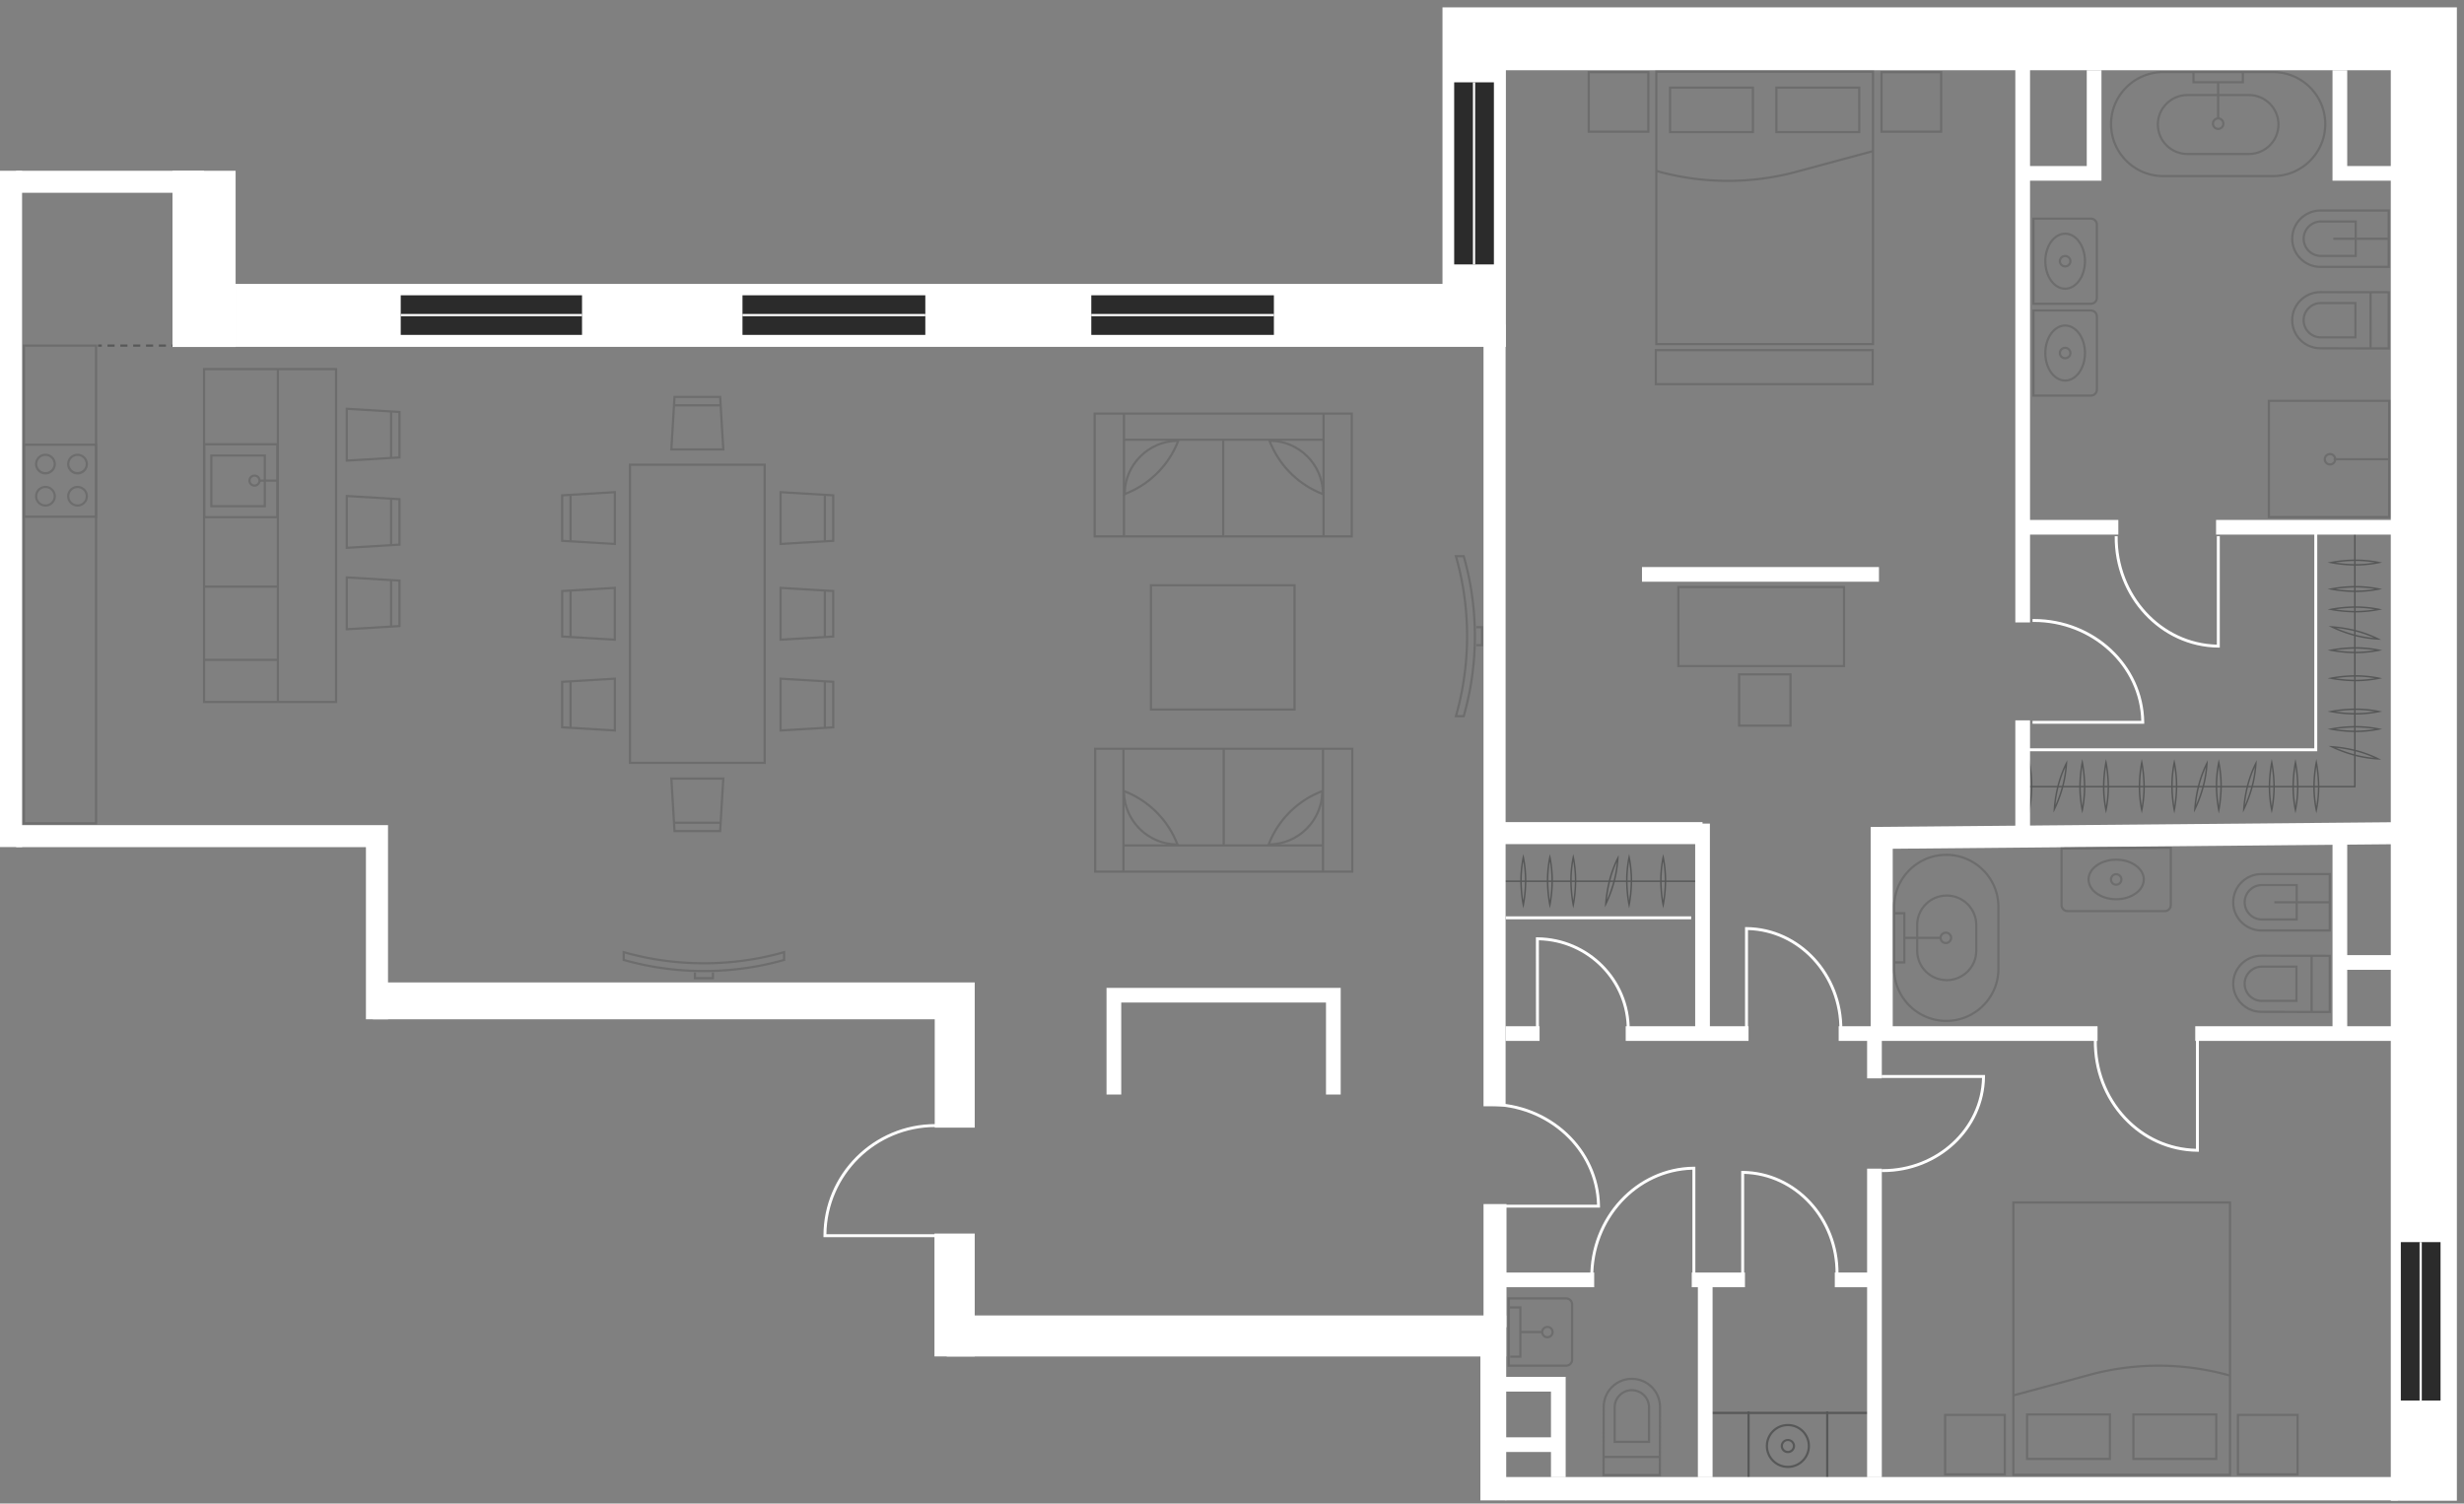 <svg width="685" height="418" viewBox="0 0 685 418" fill="none" xmlns="http://www.w3.org/2000/svg"><rect x="0" y="0" width="685" height="418" fill="#808080" stroke="none"/><path fill-rule="evenodd" clip-rule="evenodd" d="M260.032 343.934h-31.107v-.408c0-17.105 13.953-31.02 31.107-31.02v.816c-16.565 0-30.066 13.327-30.287 29.796h30.287v.816zm357.073-163.892l-.413-.004c-16.054-.167-28.971-14.059-28.795-30.964l.818.006c-.17 16.312 12.16 29.739 27.572 30.134v-30.138h.818v30.966zM611.302 320.2l-.413-.004c-7.801-.081-15.08-3.327-20.503-9.141-5.433-5.827-8.375-13.578-8.289-21.823l.817.006c-.085 8.04 2.783 15.59 8.071 21.261 5.173 5.546 12.083 8.688 19.499 8.875v-30.14h.818V320.2zm-87.87 5.646l-.319-.002.008-.816c.103.002.207.002.311.002 14.95 0 27.204-11.274 27.582-25.345h-27.897v-.816h28.729l-.004.412c-.157 14.71-12.869 26.565-28.41 26.565zm-12.324 28.321l-.818-.008c.157-15.046-11.207-27.433-25.414-27.817v27.821h-.818v-28.648l.413.004c14.851.155 26.801 13.007 26.637 28.648zm1.068-67.78l-.818-.008c.158-15.046-11.207-27.433-25.414-27.816v27.82h-.818v-28.648l.413.004c14.851.155 26.801 13.007 26.637 28.648zm-59.115.016l-.818-.008c.141-13.507-10.784-24.633-24.435-24.994l.019 24.982h-.818l-.019-25.81.413.004c14.293.149 25.803 11.736 25.658 25.826zm143.047-85.189h-31.054v-.816h30.224c-.393-15.262-13.68-27.494-29.885-27.494-.11 0-.221 0-.335.002l-.006-.817h.341c16.8 0 30.543 12.813 30.711 28.713l.004.412zM442.104 355.326c-.176-16.906 12.741-30.798 28.795-30.969l.413-.002v30.967h-.818v-30.139c-15.409.396-27.741 13.822-27.572 30.135l-.818.008zm2.705-19.6h-31.056v-.815h30.226c-.393-15.263-13.68-27.495-29.887-27.495-.112 0-.222 0-.335.002l-.006-.815.341-.002c16.8 0 30.545 12.813 30.713 28.713l.004.412z" fill="#fff"/><path fill-rule="evenodd" clip-rule="evenodd" d="M27.271 96.385h1.023v-.612H27.27v.612zm16.888 0h1.98v-.612h-1.98v.612zm-3.57 0h1.98v-.612h-1.98v.612zm-3.57 0h1.98v-.612h-1.98v.612zm-3.571 0h1.983v-.612h-1.983v.612zm-3.568 0h1.981v-.612H29.88v.612zm17.847 0h1.023v-.612h-1.023v.612z" fill="#575858"/><path fill-rule="evenodd" clip-rule="evenodd" d="M644.202 208.852h-81.891v-.815h81.073v-61.45h.818v62.265z" fill="#fff"/><path fill-rule="evenodd" clip-rule="evenodd" d="M649.276 163.757a38.75 38.75 0 0 0 5.674.434 33.45 33.45 0 0 0 5.247-.434 33.473 33.473 0 0 0-5.247-.434c-2.37 0-4.449.248-5.674.434zm5.674.842c-3.809 0-6.885-.636-6.913-.642l-.951-.2.951-.2c.028-.006 3.104-.644 6.913-.644 3.499 0 6.382.638 6.411.644l.889.2-.889.2c-.029.006-2.912.642-6.411.642zm-5.674 4.816a38.8 38.8 0 0 0 5.674.434c2.176 0 4.106-.248 5.247-.434a33.596 33.596 0 0 0-5.247-.434c-2.368 0-4.447.249-5.674.434zm5.674.842c-3.809 0-6.885-.636-6.913-.642l-.951-.2.951-.2c.028-.006 3.104-.642 6.913-.642 3.499 0 6.382.636 6.411.642l.889.2-.889.2c-.029.006-2.912.642-6.411.642zm-5.674 10.506c1.225.186 3.304.435 5.674.435 2.176 0 4.108-.249 5.247-.435a33.596 33.596 0 0 0-5.247-.434c-2.37 0-4.449.249-5.674.434zm5.674.842c-3.809 0-6.885-.636-6.913-.642l-.951-.2.951-.199c.028-.007 3.104-.645 6.913-.645 3.499 0 6.382.638 6.411.645l.889.199-.889.2c-.029.006-2.912.642-6.411.642zm-5.483-7.003a37.954 37.954 0 0 0 5.347 1.848c2.104.55 4.043.795 5.19.903a30.392 30.392 0 0 0-1.294-.542 31.527 31.527 0 0 0-3.642-1.197 38.705 38.705 0 0 0-5.601-1.012zm12.508 3.269l-.904-.033c-.028 0-2.985-.112-6.361-.993-3.67-.96-6.457-2.349-6.484-2.363l-.861-.432.961.047c.033.002 3.174.163 6.846 1.123 1.221.318 2.462.726 3.689 1.211 1.403.553 2.304 1.018 2.313 1.022l.801.418zm-12.699-21.477c1.225.185 3.304.434 5.674.434 2.176 0 4.106-.249 5.247-.434a33.45 33.45 0 0 0-5.247-.435c-2.37 0-4.449.249-5.674.435zm5.674.844c-3.809 0-6.885-.639-6.913-.645l-.951-.199.951-.2c.028-.006 3.104-.643 6.913-.643 3.499 0 6.382.637 6.411.643l.889.2-.889.199c-.029.006-2.912.645-6.411.645zm-5.674 40.571a38.75 38.75 0 0 0 5.674.434 33.45 33.45 0 0 0 5.247-.434 33.596 33.596 0 0 0-5.247-.434c-2.37 0-4.449.249-5.674.434zm5.674.842c-3.809 0-6.885-.636-6.913-.642l-.951-.2.951-.2c.028-.006 3.104-.644 6.913-.644 3.499 0 6.382.638 6.411.644l.889.2-.889.2c-.029.006-2.912.642-6.411.642zm-5.674 4.035c1.227.185 3.306.434 5.674.434 2.176 0 4.106-.249 5.247-.434a33.45 33.45 0 0 0-5.247-.435c-2.368 0-4.447.249-5.674.435zm5.674.842c-3.809 0-6.885-.636-6.913-.643l-.951-.199.951-.2c.028-.006 3.104-.642 6.913-.642 3.499 0 6.382.636 6.411.642l.889.2-.889.199c-.029.007-2.912.643-6.411.643zm-5.674-14.974a38.75 38.75 0 0 0 5.674.434 33.45 33.45 0 0 0 5.247-.434 33.473 33.473 0 0 0-5.247-.434c-2.37 0-4.449.248-5.674.434zm5.674.842c-3.809 0-6.885-.636-6.913-.642l-.951-.2.951-.2c.028-.006 3.104-.644 6.913-.644 3.499 0 6.382.638 6.411.644l.889.2-.889.2c-.029.006-2.912.642-6.411.642zm-5.483 18.524a38.33 38.33 0 0 0 5.347 1.847c2.105.548 4.043.795 5.19.903a31.704 31.704 0 0 0-4.936-1.739 38.353 38.353 0 0 0-5.601-1.011zm12.508 3.266l-.904-.03c-.028-.002-2.985-.113-6.361-.995-3.67-.959-6.457-2.347-6.484-2.362l-.863-.432.963.047c.033.002 3.174.163 6.846 1.121 1.221.319 2.462.726 3.689 1.212 1.403.554 2.305 1.019 2.313 1.023l.801.416zm-18.029 1.993a38.5 38.5 0 0 0-.436 5.657c0 2.169.25 4.094.436 5.232.188-1.138.438-3.063.438-5.232 0-2.361-.25-4.435-.438-5.657zm0 12.936l-.2-.887c-.007-.026-.642-2.901-.642-6.392 0-3.799.635-6.864.642-6.894l.2-.948.2.948c.006.03.644 3.095.644 6.894 0 3.491-.638 6.366-.644 6.392l-.2.887zm-5.803-12.936a38.526 38.526 0 0 0-.435 5.657c0 2.169.249 4.094.435 5.232.188-1.138.438-3.063.438-5.232 0-2.361-.25-4.435-.438-5.657zm0 12.936l-.2-.887c-.006-.026-.642-2.901-.642-6.392 0-3.799.636-6.864.642-6.894l.2-.948.201.948c.006.03.644 3.095.644 6.894 0 3.491-.638 6.366-.644 6.392l-.201.887zm-6.587-12.936a38.526 38.526 0 0 0-.435 5.657c0 2.169.249 4.094.435 5.232.188-1.138.438-3.063.438-5.232 0-2.361-.25-4.435-.438-5.657zm0 12.936l-.2-.887c-.006-.026-.642-2.901-.642-6.392 0-3.799.636-6.864.642-6.894l.2-.948.201.948c.006.03.644 3.095.644 6.894 0 3.491-.638 6.366-.644 6.392l-.201.887zm-27.097-13.013a33.226 33.226 0 0 0-.436 5.228c0 2.363.25 4.437.436 5.66a38.23 38.23 0 0 0 .437-5.66 32.94 32.94 0 0 0-.437-5.228zm0 13.072l-.201-.948c-.006-.029-.642-3.095-.642-6.896 0-3.487.636-6.362.642-6.39l.201-.885.2.885c.006.028.644 2.903.644 6.39 0 3.801-.638 6.867-.644 6.896l-.2.948zm12.374-13.072a33.226 33.226 0 0 0-.436 5.228c0 2.363.25 4.437.436 5.66a38.23 38.23 0 0 0 .437-5.66 32.94 32.94 0 0 0-.437-5.228zm0 13.072l-.201-.948c-.006-.029-.642-3.095-.642-6.896 0-3.487.636-6.362.642-6.39l.201-.885.2.885c.006.028.644 2.903.644 6.39 0 3.801-.638 6.867-.644 6.896l-.2.948zm-4.129-11.591a31.943 31.943 0 0 0-1.2 3.63 37.938 37.938 0 0 0-1.012 5.589 38.203 38.203 0 0 0 1.85-5.334c.552-2.096.8-4.027.906-5.173-.157.35-.343.787-.544 1.288zm-2.768 11.315l.049-.96c0-.033.163-3.167 1.124-6.829a31.783 31.783 0 0 1 1.215-3.677c.556-1.4 1.02-2.295 1.024-2.304l.42-.801-.033.901c0 .031-.113 2.979-.996 6.344-.961 3.662-2.356 6.439-2.37 6.467l-.433.859zm16.372-11.315a31.755 31.755 0 0 0-1.201 3.63 38.073 38.073 0 0 0-1.012 5.589 38.05 38.05 0 0 0 1.851-5.334c.552-2.096.799-4.027.906-5.173-.158.35-.344.787-.544 1.288zm-2.769 11.315l.049-.96c0-.033.164-3.167 1.125-6.829a31.966 31.966 0 0 1 1.214-3.677c.557-1.4 1.021-2.295 1.025-2.304l.419-.801-.033.901c0 .031-.112 2.979-.996 6.344-.961 3.662-2.355 6.439-2.369 6.467l-.434.859zm-28.116-12.72a38.286 38.286 0 0 0-.438 5.658c0 2.171.251 4.096.438 5.234.186-1.138.437-3.063.437-5.234 0-2.363-.251-4.437-.437-5.658zm0 12.935l-.201-.885c-.006-.028-.644-2.901-.644-6.392 0-3.799.638-6.864.644-6.894l.201-.946.2.946c.006.03.644 3.095.644 6.894 0 3.491-.638 6.364-.644 6.392l-.2.885zm-9.947-12.934a38.195 38.195 0 0 0-.437 5.657c0 2.169.249 4.094.437 5.232.186-1.138.436-3.063.436-5.232a38.5 38.5 0 0 0-.436-5.657zm0 12.936l-.2-.887c-.006-.026-.644-2.901-.644-6.392 0-3.799.638-6.864.644-6.894l.2-.948.201.948c.006.03.642 3.095.642 6.894 0 3.491-.636 6.366-.642 6.392l-.201.887zm-6.587-12.936a38.195 38.195 0 0 0-.437 5.657c0 2.169.249 4.094.437 5.232.186-1.138.436-3.063.436-5.232a38.5 38.5 0 0 0-.436-5.657zm0 12.936l-.2-.887c-.006-.026-.644-2.901-.644-6.392 0-3.799.638-6.864.644-6.894l.2-.948.201.948c.006.03.642 3.095.642 6.894 0 3.491-.636 6.366-.642 6.392l-.201.887zm-14.723-13.013a32.918 32.918 0 0 0-.438 5.228c0 2.363.25 4.437.438 5.66.186-1.223.435-3.297.435-5.66 0-2.166-.249-4.09-.435-5.228zm0 13.072l-.201-.948c-.006-.029-.644-3.095-.644-6.896 0-3.487.638-6.362.644-6.39l.201-.885.2.885c.006.028.642 2.903.642 6.39 0 3.801-.636 6.867-.642 6.896l-.2.948zm9.474-11.591a32.015 32.015 0 0 0-1.199 3.63 38.13 38.13 0 0 0-1.014 5.589 38.008 38.008 0 0 0 1.853-5.334c.552-2.098.799-4.031.908-5.177-.162.352-.348.789-.548 1.292zm-2.765 11.315l.047-.96c0-.033.162-3.167 1.125-6.829a32.276 32.276 0 0 1 1.212-3.676c.558-1.401 1.023-2.296 1.027-2.307l.419-.797-.033.899c0 .031-.112 2.979-.996 6.344-.963 3.662-2.355 6.439-2.37 6.468l-.431.858z" fill="#575858"/><path fill-rule="evenodd" clip-rule="evenodd" d="M654.861 218.888h-92.55v-.405h92.143v-71.409h.407v71.814z" fill="#575858"/><mask id="a" maskUnits="userSpaceOnUse" x="0" y="2" width="684" height="416"><path fill-rule="evenodd" clip-rule="evenodd" d="M0 417.207h683.019V2.039H0v415.168z" fill="#fff"/></mask><g mask="url(#a)" fill-rule="evenodd" clip-rule="evenodd"><path d="M474.057 393.11h47.05v-.614h-47.05v.614z" fill="#575858"/><path d="M507.669 413.865h.615v-21.492h-.615v21.492zm-21.873 0h.615v-21.492h-.615v21.492zm11.244-17.388c-3.049 0-5.529 2.473-5.529 5.513s2.48 5.514 5.529 5.514 5.529-2.474 5.529-5.514-2.48-5.513-5.529-5.513zm0 11.64c-3.386 0-6.144-2.75-6.144-6.127s2.758-6.127 6.144-6.127 6.145 2.75 6.145 6.127-2.759 6.127-6.145 6.127z" fill="#575858"/><path d="M497.041 400.616c-.761 0-1.379.616-1.379 1.375 0 .758.618 1.374 1.379 1.374.76 0 1.378-.616 1.378-1.374 0-.759-.618-1.375-1.378-1.375zm0 3.361a1.993 1.993 0 0 1-1.994-1.986 1.994 1.994 0 0 1 3.987 0 1.992 1.992 0 0 1-1.993 1.986z" fill="#575858"/><path d="M418.627 255.567h51.534v-.815h-51.534v.815z" fill="#fff"/><path d="M430.871 239.464a33.203 33.203 0 0 0-.436 5.228c0 2.363.25 4.437.436 5.66a38.23 38.23 0 0 0 .437-5.66 32.94 32.94 0 0 0-.437-5.228zm0 13.072l-.201-.948c-.006-.029-.642-3.095-.642-6.896 0-3.487.636-6.364.642-6.39l.201-.887.2.887c.006.026.644 2.903.644 6.39 0 3.801-.638 6.867-.644 6.896l-.2.948zm6.503-13.072a33.203 33.203 0 0 0-.436 5.228c0 2.363.25 4.437.436 5.66a38.23 38.23 0 0 0 .437-5.66 32.94 32.94 0 0 0-.437-5.228zm0 13.072l-.201-.948c-.006-.029-.642-3.095-.642-6.896 0-3.487.636-6.364.642-6.39l.201-.887.2.887c.006.026.644 2.903.644 6.39 0 3.801-.638 6.867-.644 6.896l-.2.948zm15.524-13.072a33.226 33.226 0 0 0-.435 5.228c0 2.363.249 4.437.435 5.66.188-1.223.438-3.297.438-5.66 0-2.166-.25-4.092-.438-5.228zm0 13.072l-.2-.948c-.006-.029-.642-3.095-.642-6.896 0-3.487.636-6.364.642-6.39l.2-.887.2.887c.007.026.645 2.903.645 6.39 0 3.801-.638 6.867-.645 6.896l-.2.948zm-4.154-11.666l.191.075a31.706 31.706 0 0 0-1.201 3.63 38.096 38.096 0 0 0-1.012 5.589 38.15 38.15 0 0 0 1.853-5.335c.55-2.096.797-4.027.904-5.175-.158.353-.346.79-.544 1.291l-.191-.075zm-2.578 11.39l.049-.961c0-.03.164-3.164 1.125-6.826.321-1.22.73-2.457 1.214-3.679.556-1.401 1.021-2.296 1.025-2.304l.417-.803-.031.905c0 .027-.112 2.977-.996 6.341-.961 3.663-2.355 6.44-2.369 6.468l-.434.859zm-22.678-12.798a32.98 32.98 0 0 0-.437 5.23c0 2.363.249 4.437.437 5.66.186-1.223.436-3.297.436-5.66 0-2.167-.25-4.092-.436-5.23zm0 13.074l-.2-.948c-.006-.028-.644-3.095-.644-6.896 0-3.489.638-6.364.644-6.39l.2-.887.2.887c.007.026.643 2.901.643 6.39 0 3.801-.636 6.868-.643 6.896l-.2.948zm38.881-13.074a33.177 33.177 0 0 0-.438 5.23c0 2.365.252 4.439.438 5.662.186-1.223.437-3.297.437-5.662a33.2 33.2 0 0 0-.437-5.23zm0 13.074l-.2-.948c-.007-.028-.645-3.095-.645-6.896 0-3.489.638-6.364.645-6.39l.2-.887.2.887c.006.026.644 2.901.644 6.39 0 3.801-.638 6.868-.644 6.896l-.2.948z" fill="#575858"/><path d="M416.486 245.188h56.825v-.405h-56.825v.405z" fill="#575858"/></g><path fill-rule="evenodd" clip-rule="evenodd" d="M412.423 307.554h6.14V90.158h-6.14v217.396zm-152.563 5.934h11.114v-40.367H103.69v10.255h156.17v30.112z" fill="#fff"/><path fill-rule="evenodd" clip-rule="evenodd" d="M107.867 229.39v53.979h-6.138v-47.858H4.481v-6.121h103.386zM4.482 53.598H56.73v-6.121H4.483v6.12zm255.303 323.507h11.189v-34.166h-11.189v34.166zm152.638-8.097h6.392v-34.269h-6.392v34.269z" fill="#fff"/><path fill-rule="evenodd" clip-rule="evenodd" d="M263.191 377.116h155.538v-11.413H263.191v11.413zm155.372 40.003h248.04v-6.492h-248.04v6.492z" fill="#fff"/><path fill-rule="evenodd" clip-rule="evenodd" d="M411.552 417.119h7.177v-48.111h-7.177v48.111zM0 235.489h6.138V47.475H0v188.014zm456.478-73.766h65.88v-4.078h-65.88v4.078zm153.806 127.655h61.99V285.3h-61.99v4.078zm-99.125 0h71.962V285.3h-71.962v4.078zm-59.204 0h34.144V285.3h-34.144v4.078zm-33.392 0h9.441V285.3h-9.441v4.078zm143.749-140.751h26.592v-4.079h-26.592v4.079zm87.111 120.985h17.382v-4.078h-17.382v4.078zm-33.351-120.985h50.733v-4.079h-50.733v4.079z" fill="#fff"/><path fill-rule="evenodd" clip-rule="evenodd" d="M560.267 173.042h4.089V15.354h-4.089v157.688z" fill="#fff"/><path fill-rule="evenodd" clip-rule="evenodd" d="M584.214 50.24h-21.903v-4.078h17.814v-26.63h4.089V50.24zm82.592 0h-18.36V19.532h4.09v26.63h14.27v4.078zM417.735 234.667h55.573v-6.117h-55.573v6.117zm108.449 51.816h-6.134V229.9l148.796-1.35.055 6.117-142.717 1.295v50.521z" fill="#fff"/><path fill-rule="evenodd" clip-rule="evenodd" d="M560.267 230.23h4.089v-29.969h-4.089v29.969zm88.18 57.136h4.09v-55.757h-4.09v55.757zm-177.181 0h4.089v-58.404h-4.089v58.404zm47.796 12.43h4.09v-13.313h-4.09v13.313zm0 110.88h4.09v-85.78h-4.09v85.78zm-47.048 0h4.089v-55.5h-4.089v55.5z" fill="#fff"/><path fill-rule="evenodd" clip-rule="evenodd" d="M470.312 357.855h14.792v-4.078h-14.792v4.078zm-51.79 0h24.667v-4.078h-24.667v4.078zm0 45.807h14.696v-4.079h-14.696v4.079z" fill="#fff"/><path fill-rule="evenodd" clip-rule="evenodd" d="M435.263 410.676h-4.089v-23.812h-13.7v-4.078h17.789v27.89zm74.817-52.821h12.058v-4.078H510.08v4.078zm-137.362-53.564h-4.09v-25.574h-56.92v25.574h-4.09v-29.652h65.1v29.652zM401.016 2.038v76.894H65.503v17.494h353.141V19.533h246.003v397.673h18.372V2.038H401.016zM65.502 57.437v39.027H47.958v-48.99h17.544v9.963z" fill="#fff"/><path fill-rule="evenodd" clip-rule="evenodd" d="M303.384 93.711h50.763V81.477h-50.763v12.234z" fill="#fff"/><path fill-rule="evenodd" clip-rule="evenodd" d="M303.384 93.102h50.763v-11.01h-50.763v11.01z" fill="#2B2B2B"/><path fill-rule="evenodd" clip-rule="evenodd" d="M303.382 87.902h50.765v-.612h-50.765v.612zM403.653 73.51h12.269V22.89h-12.269v50.62z" fill="#fff"/><path fill-rule="evenodd" clip-rule="evenodd" d="M404.267 73.51h11.041V22.89h-11.041v50.62z" fill="#2B2B2B"/><path fill-rule="evenodd" clip-rule="evenodd" d="M409.479 73.513h.615v-50.62h-.615v50.62zM206.412 93.711h50.829V81.477h-50.829v12.234z" fill="#fff"/><path fill-rule="evenodd" clip-rule="evenodd" d="M206.412 93.102h50.829v-11.01h-50.829v11.01z" fill="#2B2B2B"/><path fill-rule="evenodd" clip-rule="evenodd" d="M206.412 87.902h50.829v-.612h-50.829v.612zm-95.007 5.809h50.4V81.477h-50.4v12.234z" fill="#fff"/><path fill-rule="evenodd" clip-rule="evenodd" d="M111.405 93.102h50.4v-11.01h-50.4v11.01z" fill="#2B2B2B"/><path fill-rule="evenodd" clip-rule="evenodd" d="M111.405 87.902h50.4v-.612h-50.4v.612zm555.419 301.462h12.269v-44.043h-12.269v44.043z" fill="#fff"/><path fill-rule="evenodd" clip-rule="evenodd" d="M667.438 389.364h11.041v-44.043h-11.041v44.043z" fill="#2B2B2B"/><path fill-rule="evenodd" clip-rule="evenodd" d="M672.651 389.364h.616v-44.043h-.616v44.043z" fill="#fff"/><path fill-rule="evenodd" clip-rule="evenodd" d="M57.037 194.845H93.12v-91.919H57.037v91.919zm-.613.61h37.309v-93.143h-37.31v93.143zm40.295-81.483v13.756l14.025-.843v-12.073l-14.025-.84zm-.613 14.404v-15.052l15.251.911v13.227l-15.251.914z" fill="#6D6D6D"/><path fill-rule="evenodd" clip-rule="evenodd" d="M108.412 127.315h.614v-12.93h-.614v12.93zm-11.693 10.902v13.756l14.025-.84v-12.075l-14.025-.841zm-.613 14.404v-15.052l15.251.914v13.225l-15.251.913z" fill="#6D6D6D"/><path fill-rule="evenodd" clip-rule="evenodd" d="M108.412 151.561h.614v-12.928h-.614v12.928zm-11.693 9.292v13.755l14.025-.84v-12.075l-14.025-.84zm-.613 14.404v-15.053l15.251.914v13.225l-15.251.914z" fill="#6D6D6D"/><path fill-rule="evenodd" clip-rule="evenodd" d="M108.412 174.194h.614v-12.928h-.614v12.928zm-31.467 20.955h.614v-92.592h-.614v92.592z" fill="#6D6D6D"/><path fill-rule="evenodd" clip-rule="evenodd" d="M56.73 163.387h20.317v-.612H56.731v.612zm0 20.37h20.52v-.612H56.73v.612zm.352-40.291h19.71v-19.654h-19.71v19.654zm-.613.611h20.936V123.2H56.47v20.877z" fill="#6D6D6D"/><path fill-rule="evenodd" clip-rule="evenodd" d="M70.752 132.533c-.597 0-1.086.485-1.086 1.082 0 .596.489 1.083 1.086 1.083.597 0 1.086-.487 1.086-1.083 0-.597-.489-1.082-1.086-1.082zm0 2.775c-.937 0-1.7-.759-1.7-1.693a1.699 1.699 0 0 1 3.4 0c0 .934-.764 1.693-1.7 1.693z" fill="#6D6D6D"/><mask id="b" maskUnits="userSpaceOnUse" x="0" y="2" width="684" height="416"><path fill-rule="evenodd" clip-rule="evenodd" d="M0 417.207h683.019V2.039H0v415.168z" fill="#fff"/></mask><g mask="url(#b)" fill-rule="evenodd" clip-rule="evenodd" fill="#6D6D6D"><path d="M71.977 133.921h5.197v-.612h-5.197v.612z"/><path d="M59.058 140.417h14.248v-13.48H59.058v13.48zm-.612.612H73.92v-14.703H58.446v14.703zm261.837 55.918h39.293V163.02h-39.293v33.927zm-.615.612h40.521v-35.151h-40.521v35.151zm-15.035-48.733h70.862v-33.542h-70.862v33.542zm-.615.612h72.092v-34.765h-72.092v34.765z"/><path d="M367.635 149.036h.615v-34.058h-.615v34.058zm-55.484 0h.616v-34.058h-.616v34.058zm27.605 0h.615v-26.788h-.615v26.788z"/><path d="M312.458 122.553h55.483v-.611h-55.483v.611z"/><path d="M327.11 122.841c-7.685.235-13.892 6.419-14.138 14.078l.783-.341c6.053-2.636 10.899-7.628 13.355-13.737zm-14.759 15.015v-.466c0-8.363 6.823-15.167 15.211-15.167h.443l-.157.414c-2.458 6.454-7.506 11.739-13.849 14.504l-1.648.715zm41.025-15.029l.342.779c2.644 6.038 7.649 10.87 13.775 13.319-.235-7.663-6.435-13.853-14.117-14.098zm14.739 14.991l-.417-.157c-6.47-2.451-11.772-7.485-14.543-13.81l-.719-1.644h.47c8.385 0 15.209 6.805 15.209 15.169v.442zM304.77 242.006h70.862v-33.54H304.77v33.54zm-.616.611h72.093v-34.765h-72.093v34.765z"/><path d="M312.015 242.311h.615v-34.057h-.615v34.057zm55.482 0h.616v-34.057h-.616v34.057zm-27.604-7.269h.615v-26.788h-.615v26.788z"/><path d="M312.323 235.35h55.483v-.614h-55.483v.614z"/><path d="M367.292 220.372l-.783.34c-6.053 2.637-10.899 7.628-13.355 13.737 7.685-.234 13.893-6.416 14.138-14.077zm-14.589 14.697h-.446l.159-.416c2.458-6.451 7.507-11.738 13.85-14.501l1.648-.718v.469c0 8.362-6.824 15.166-15.211 15.166zm-39.932-14.703c.235 7.663 6.435 13.853 14.117 14.098l-.341-.779c-2.644-6.038-7.65-10.87-13.776-13.319zm15.058 14.718h-.469c-8.387 0-15.211-6.805-15.211-15.169v-.442l.418.157c6.471 2.451 11.771 7.485 14.544 13.812l.718 1.642zM6.948 228.579h19.463V96.385H6.948v132.194zm-.613.611h20.687V95.773H6.335V229.19z"/><path d="M6.948 143.345h19.463v-19.407H6.948v19.407zm-.613.612h20.687v-20.631H6.335v20.631z"/><path d="M12.633 126.745a2.278 2.278 0 0 0-2.278 2.271 2.279 2.279 0 0 0 4.557 0 2.279 2.279 0 0 0-2.28-2.271zm0 5.157a2.89 2.89 0 0 1-2.892-2.886 2.89 2.89 0 0 1 2.892-2.883 2.892 2.892 0 0 1 2.893 2.883 2.892 2.892 0 0 1-2.893 2.886zm8.919 3.782a2.278 2.278 0 0 0-2.28 2.273 2.279 2.279 0 0 0 4.558 0 2.278 2.278 0 0 0-2.277-2.273zm0 5.156a2.89 2.89 0 0 1-2.893-2.883 2.892 2.892 0 0 1 2.893-2.885 2.89 2.89 0 0 1 2.892 2.885 2.89 2.89 0 0 1-2.892 2.883zm-8.919-5.156a2.278 2.278 0 0 0-2.278 2.273 2.278 2.278 0 0 0 4.557 0 2.278 2.278 0 0 0-2.28-2.273zm0 5.156a2.89 2.89 0 0 1-2.892-2.883 2.89 2.89 0 0 1 2.892-2.885 2.892 2.892 0 0 1 2.893 2.885 2.891 2.891 0 0 1-2.893 2.883zm8.919-14.095a2.279 2.279 0 0 0-2.28 2.271 2.28 2.28 0 0 0 4.558 0 2.278 2.278 0 0 0-2.277-2.271zm0 5.157a2.892 2.892 0 0 1-2.893-2.886 2.892 2.892 0 0 1 2.893-2.883 2.89 2.89 0 0 1 2.892 2.883 2.89 2.89 0 0 1-2.892 2.886zm153.888 79.881h36.836v-82.291H175.44v82.291zm-.614.612h38.066V128.88h-38.066v83.515zm42.483-48.636v13.755l14.021-.84v-12.075l-14.021-.84zm-.616 14.404v-15.052l15.252.913v13.225l-15.252.914z"/><path d="M228.999 177.101h.615v-12.929h-.615v12.929zm-11.69 11.898v13.755l14.021-.84v-12.075l-14.021-.84zm-.616 14.404V188.35l15.252.914v13.225l-15.252.914z"/><path d="M228.999 202.34h.615v-12.929h-.615v12.929zm-42.037-77.707h13.794l-.843-13.985h-12.109l-.842 13.985zm14.444.612h-15.094l.916-15.209h13.262l.916 15.209z"/><path d="M187.375 112.974h12.966v-.612h-12.966v.612zm.429 117.76h12.109l.841-13.981h-13.792l.842 13.981zm12.686.614h-13.262l-.916-15.209h15.094l-.916 15.209z"/><path d="M187.375 229.021h12.966v-.614h-12.966v.614zm29.934-91.872v13.755l14.021-.84v-12.075l-14.021-.84zm-.616 14.404v-15.052l15.252.913v13.225l-15.252.914z"/><path d="M228.999 150.492h.615v-12.929h-.615v12.929zm-72.402 26.182l14.025.84v-13.755l-14.025.84v12.075zm14.638 1.489l-15.252-.914v-13.225l15.252-.913v15.052z"/><path d="M158.314 177.101h.614v-12.929h-.614v12.929zm-1.717-27.037l14.025.84v-13.755l-14.025.84v12.075zm14.638 1.489l-15.252-.914v-13.225l15.252-.913v15.052z"/><path d="M158.314 150.492h.614v-12.929h-.614v12.929zm-1.717 51.422l14.025.84v-13.755l-14.025.84v12.075zm14.638 1.489l-15.252-.914v-13.225l15.252-.914v15.053z"/><path d="M158.314 202.34h.614v-12.929h-.614v12.929zm246.843-3.541h1.527a80.482 80.482 0 0 0 3.028-21.932c0-7.465-1.02-14.844-3.028-21.934h-1.527a81.093 81.093 0 0 1 3.003 21.934 81.09 81.09 0 0 1-3.003 21.932zm1.991.612h-2.803l.11-.39a80.442 80.442 0 0 0 3.09-22.154 80.435 80.435 0 0 0-3.09-22.156l-.11-.389h2.803l.063.222a80.968 80.968 0 0 1 3.115 22.323c0 7.6-1.047 15.109-3.115 22.321l-.063.223zm5.17-19.741h-1.902v-.612h1.286v-4.386h-1.286v-.609h1.902v5.607zm48.452-84.325h59.617V20.252H460.77v75.093zm-.616.611h60.849V19.64h-60.849v76.316zm-18.175-59.659h15.963V20.376h-15.963v15.92zm-.614.611h17.193V19.766h-17.193v17.142zm82.016-.611h15.964V20.376h-15.964v15.92zm-.615.611h17.192V19.766h-17.192v17.142zm-38.972 164.507h13.669v-13.633h-13.669v13.633zm-.613.611h14.898v-14.854h-14.898v14.854z"/><path d="M494.152 36.423h22.415V24.668h-22.415v11.755zm-.613.612h23.644V24.058h-23.644v12.977zm-28.949-.612h22.415V24.668H464.59v11.755zm-.613.612h23.643V24.058h-23.643v12.977zm16.396 13.55a73.477 73.477 0 0 1-19.994-2.773l.168-.59a72.792 72.792 0 0 0 38.793.237l21.276-5.74.159.592-21.275 5.74a73.392 73.392 0 0 1-19.127 2.534zM460.629 106.5h59.669v-8.862h-59.669v8.862zm-.613.612h60.897V97.027h-60.897v10.085zm6.874 77.756h45.439v-21.359H466.89v21.359zm-.616.61h46.668v-22.58h-46.668v22.58zm135.099-165.13c-7.821 0-14.184 6.348-14.184 14.147 0 7.801 6.363 14.149 14.184 14.149h30.562c7.823 0 14.188-6.348 14.188-14.149 0-7.8-6.365-14.147-14.188-14.147h-30.562zm30.562 28.908h-30.562c-8.16 0-14.8-6.621-14.8-14.76s6.64-14.76 14.8-14.76h30.562c8.16 0 14.804 6.621 14.804 14.76s-6.644 14.76-14.804 14.76z"/><path d="M608.103 26.73c-4.362 0-7.907 3.538-7.907 7.887 0 4.35 3.545 7.887 7.907 7.887h17.102c4.362 0 7.91-3.538 7.91-7.887 0-4.35-3.548-7.887-7.91-7.887h-17.102zm17.102 16.386h-17.102c-4.699 0-8.523-3.811-8.523-8.499 0-4.685 3.824-8.498 8.523-8.498h17.102c4.701 0 8.525 3.813 8.525 8.498 0 4.688-3.824 8.499-8.525 8.499z"/><path d="M616.656 33.225c-.63 0-1.139.517-1.139 1.152 0 .636.509 1.154 1.139 1.154.629 0 1.139-.518 1.139-1.154 0-.635-.51-1.152-1.139-1.152zm0 2.917a1.762 1.762 0 0 1-1.753-1.765 1.76 1.76 0 0 1 1.753-1.764 1.76 1.76 0 0 1 1.752 1.764 1.76 1.76 0 0 1-1.752 1.765z"/><path d="M616.347 32.92h.615V22.86h-.615v10.06z"/><path d="M623.826 23.165h-14.342v-3.122h.616v2.51h13.111v-2.596h.615v3.208zM645.1 58.833c-4.165 0-7.551 3.379-7.551 7.53 0 4.153 3.386 7.532 7.551 7.532h18.669V58.833H645.1zm19.285 15.674H645.1c-4.502 0-8.166-3.654-8.166-8.144 0-4.488 3.664-8.142 8.166-8.142h19.285v16.286z"/><path d="M645.229 61.886c-2.476 0-4.49 2.008-4.49 4.477a4.49 4.49 0 0 0 4.49 4.48h9.355v-8.958h-9.355zm9.97 9.567h-9.97c-2.816 0-5.106-2.282-5.106-5.09 0-2.806 2.29-5.09 5.106-5.09h9.97v10.18z"/><path d="M648.673 66.67h15.401v-.612h-15.401v.612zm-3.604 14.854c-4.147 0-7.521 3.364-7.521 7.497 0 4.136 3.374 7.5 7.521 7.5l18.701.039V81.563l-18.701-.04zm19.315 15.647l-19.315-.038c-4.484 0-8.136-3.638-8.136-8.112 0-4.471 3.652-8.109 8.136-8.109l19.315.039v16.22z"/><path d="M645.195 84.564c-2.464 0-4.47 2-4.47 4.46a4.47 4.47 0 0 0 4.47 4.458h9.316v-8.918h-9.316zm9.929 9.528h-9.929c-2.804 0-5.084-2.273-5.084-5.069 0-2.797 2.28-5.071 5.084-5.071h9.929v10.14zm3.597 2.774h.615V81.249h-.615v15.617zm-93.117-12.729h15.675c.744 0 1.35-.606 1.35-1.348V62.437a1.35 1.35 0 0 0-1.35-1.347h-15.675v23.047zm15.675.611h-16.291v-24.27h16.291c1.082 0 1.965.879 1.965 1.96v20.35c0 1.082-.883 1.96-1.965 1.96z"/><path d="M574.116 65.264c-2.87 0-5.206 3.297-5.206 7.348 0 4.054 2.336 7.349 5.206 7.349 2.869 0 5.204-3.295 5.204-7.349 0-4.051-2.335-7.348-5.204-7.348zm0 15.309c-3.208 0-5.821-3.57-5.821-7.96 0-4.389 2.613-7.961 5.821-7.961 3.209 0 5.82 3.572 5.82 7.96 0 4.39-2.611 7.96-5.82 7.96z"/><path d="M574.116 71.477c-.637 0-1.155.51-1.155 1.136 0 .626.518 1.136 1.155 1.136.638 0 1.156-.51 1.156-1.136 0-.626-.518-1.136-1.156-1.136zm0 2.883a1.76 1.76 0 0 1-1.77-1.747 1.76 1.76 0 0 1 1.77-1.747 1.76 1.76 0 0 1 1.771 1.747 1.76 1.76 0 0 1-1.771 1.748zm-8.512 35.313h15.675c.744 0 1.35-.606 1.35-1.348V87.974c0-.742-.606-1.348-1.35-1.348h-15.675v23.047zm15.675.612h-16.291v-24.27h16.291c1.082 0 1.965.878 1.965 1.959v20.351c0 1.081-.883 1.96-1.965 1.96z"/><path d="M574.116 90.8c-2.87 0-5.206 3.297-5.206 7.349 0 4.054 2.336 7.349 5.206 7.349 2.869 0 5.204-3.295 5.204-7.35 0-4.05-2.335-7.348-5.204-7.348zm0 15.309c-3.208 0-5.821-3.57-5.821-7.96 0-4.388 2.613-7.96 5.821-7.96 3.209 0 5.82 3.572 5.82 7.96 0 4.39-2.611 7.96-5.82 7.96z"/><path d="M574.116 97.014c-.637 0-1.155.51-1.155 1.136 0 .625.518 1.135 1.155 1.135.638 0 1.156-.51 1.156-1.135 0-.627-.518-1.136-1.156-1.136zm0 2.883a1.76 1.76 0 0 1-1.77-1.748 1.76 1.76 0 0 1 1.77-1.747 1.76 1.76 0 0 1 1.771 1.748 1.76 1.76 0 0 1-1.771 1.747zm56.941 43.544h32.845V111.74h-32.845v31.701zm-.616.612h34.077v-32.924h-34.077v32.924z"/><path d="M648.759 127.979h15.573v-.611h-15.573v.611z"/><path d="M647.754 126.537c-.629 0-1.139.51-1.139 1.136 0 .628.51 1.137 1.139 1.137a1.14 1.14 0 0 0 1.141-1.137 1.14 1.14 0 0 0-1.141-1.136zm0 2.885a1.752 1.752 0 0 1-1.752-1.749 1.75 1.75 0 0 1 1.752-1.748c.968 0 1.755.783 1.755 1.748 0 .964-.787 1.749-1.755 1.749zM628.7 243.309c-4.163 0-7.549 3.377-7.549 7.528 0 4.154 3.386 7.532 7.549 7.532h18.669v-15.06H628.7zm19.284 15.674H628.7c-4.501 0-8.165-3.654-8.165-8.146 0-4.488 3.664-8.142 8.165-8.142h19.284v16.288z"/><path d="M628.829 246.361c-2.477 0-4.491 2.007-4.491 4.476a4.491 4.491 0 0 0 4.491 4.48h9.354v-8.956h-9.354zm9.97 9.567h-9.971c-2.815 0-5.105-2.283-5.105-5.091 0-2.806 2.29-5.089 5.105-5.089h9.971v10.18z"/><path d="M632.273 251.145h15.402v-.614h-15.402v.614zm-3.605 14.854c-4.144 0-7.518 3.362-7.518 7.497 0 4.136 3.374 7.498 7.518 7.498l18.702.039v-14.995l-18.702-.039zm19.315 15.647l-19.315-.038c-4.484 0-8.134-3.64-8.134-8.112 0-4.473 3.65-8.111 8.134-8.111l19.315.043v16.218z"/><path d="M628.794 269.04c-2.464 0-4.47 1.998-4.47 4.457 0 2.459 2.006 4.457 4.47 4.457h9.316v-8.914h-9.316zm9.93 9.528h-9.93c-2.803 0-5.083-2.276-5.083-5.071 0-2.798 2.28-5.071 5.083-5.071h9.93v10.142zm3.597 2.772h.616v-15.616h-.616v15.616zM446.1 409.774h15.037l.039-18.649c0-4.135-3.372-7.497-7.519-7.497-4.146 0-7.518 3.362-7.518 7.497l-.039 18.649zm15.649.614h-16.265l.039-19.263c0-4.473 3.65-8.111 8.134-8.111 4.487 0 8.134 3.638 8.134 8.111l-.042 19.263z"/><path d="M449.188 400.539h8.939v-9.288a4.466 4.466 0 0 0-4.467-4.457c-2.468 0-4.472 1.998-4.472 4.457v9.288zm9.555.613h-10.171v-9.901c0-2.796 2.282-5.071 5.088-5.071 2.803 0 5.083 2.275 5.083 5.071v9.901zm-12.949 4.2h15.661v-.614h-15.661v.614zm-26.07-25.988h15.675a1.35 1.35 0 0 0 1.35-1.346v-15.394a1.35 1.35 0 0 0-1.35-1.346h-15.675v18.086zm15.675.614h-16.291v-19.314h16.291c1.082 0 1.965.881 1.965 1.96v15.394c0 1.079-.883 1.96-1.965 1.96z"/><path d="M430.181 369.185c-.63 0-1.141.508-1.141 1.136 0 .626.511 1.135 1.141 1.135s1.139-.509 1.139-1.135c0-.628-.509-1.136-1.139-1.136zm0 2.885a1.755 1.755 0 0 1-1.754-1.749 1.754 1.754 0 0 1 3.507 0c0 .962-.786 1.749-1.753 1.749z"/><path d="M422.665 370.627h6.053v-.613h-6.053v.613z"/><path d="M422.972 377.47h-3.132v-.613h2.517v-13.072h-2.603v-.614h3.218v14.299zm137.054 32.229h59.617v-75.093h-59.617v75.093zm-.616.612h60.849V333.99H559.41v76.321zm63.061-.74h15.964v-15.917h-15.964v15.917zm-.616.613h17.193v-17.142h-17.193v17.142zm-80.787-.613h15.964v-15.917h-15.964v15.917zm-.613.613h17.193v-17.142h-17.193v17.142z"/><path d="M563.845 405.282h22.415V393.53h-22.415v11.752zm-.614.612h23.644v-12.978h-23.644v12.978zm30.177-.612h22.415V393.53h-22.415v11.752zm-.613.612h23.644v-12.978h-23.644v12.978zm-32.998-17.665l-.159-.589 21.274-5.74a73.458 73.458 0 0 1 39.122.238l-.167.59a72.806 72.806 0 0 0-38.796-.237l-21.274 5.738zm-18.722-150.272c-7.824 0-14.187 6.345-14.187 14.146v17.25c0 7.804 6.363 14.149 14.187 14.149 7.821 0 14.184-6.345 14.184-14.149v-17.25c0-7.801-6.363-14.146-14.184-14.146zm0 46.159c-8.161 0-14.803-6.623-14.803-14.763v-17.25c0-8.137 6.642-14.76 14.803-14.76 8.16 0 14.8 6.623 14.8 14.76v17.25c0 8.14-6.64 14.763-14.8 14.763z"/><path d="M541.197 249.275c-4.362 0-7.91 3.535-7.91 7.885v7.138c0 4.35 3.548 7.885 7.91 7.885 4.361 0 7.907-3.535 7.907-7.885v-7.138c0-4.35-3.546-7.885-7.907-7.885zm-.001 23.522c-4.7 0-8.524-3.813-8.524-8.499v-7.138c0-4.686 3.824-8.499 8.524-8.499 4.699 0 8.523 3.813 8.523 8.499v7.138c0 4.686-3.824 8.499-8.523 8.499z"/><path d="M540.954 259.595c-.638 0-1.155.508-1.155 1.134 0 .626.517 1.134 1.155 1.134s1.156-.508 1.156-1.134c0-.626-.518-1.134-1.156-1.134zm0 2.881a1.76 1.76 0 0 1-1.77-1.747c0-.963.793-1.748 1.77-1.748.978 0 1.771.785 1.771 1.748 0 .962-.793 1.747-1.771 1.747z"/><path d="M529.404 261.036h10.087v-.614h-10.087v.614z"/><path d="M529.713 267.879h-3.133v-.614h2.517v-13.072h-2.603v-.614h3.219v14.3zm43.723-31.687v15.446a1.35 1.35 0 0 0 1.349 1.348h27.04a1.35 1.35 0 0 0 1.35-1.348v-15.627l-29.739.181zm28.389 17.407h-27.04a1.968 1.968 0 0 1-1.965-1.961v-16.056l30.97-.189v16.245c0 1.08-.883 1.961-1.965 1.961z"/><path d="M588.306 239.306c-4.063 0-7.369 2.329-7.369 5.192 0 2.861 3.306 5.189 7.369 5.189s7.37-2.328 7.37-5.189c0-2.863-3.307-5.192-7.37-5.192zm0 10.995c-4.402 0-7.985-2.604-7.985-5.803s3.583-5.805 7.985-5.805c4.4 0 7.983 2.606 7.983 5.805s-3.583 5.803-7.983 5.803z"/><path d="M588.306 243.345c-.63 0-1.139.518-1.139 1.152 0 .636.509 1.152 1.139 1.152s1.139-.516 1.139-1.152c0-.634-.509-1.152-1.139-1.152zm0 2.918a1.762 1.762 0 0 1-1.752-1.766 1.76 1.76 0 0 1 1.752-1.766 1.76 1.76 0 0 1 1.752 1.766c0 .972-.785 1.766-1.752 1.766zm-414.609 20.373a81.043 81.043 0 0 0 21.994 3.016c7.492 0 14.89-1.013 21.996-3.016v-1.525a81.698 81.698 0 0 1-21.996 2.997 81.705 81.705 0 0 1-21.994-2.997v1.525zm21.994 3.63a81.645 81.645 0 0 1-22.384-3.104l-.223-.063v-2.8l.391.113a80.999 80.999 0 0 0 22.216 3.083 81.004 81.004 0 0 0 22.219-3.083l.39-.113v2.8l-.223.063a81.649 81.649 0 0 1-22.386 3.104zm2.814 1.985h-5.623v-1.894h.611v1.281h4.399v-1.281h.613v1.894z"/></g></svg>